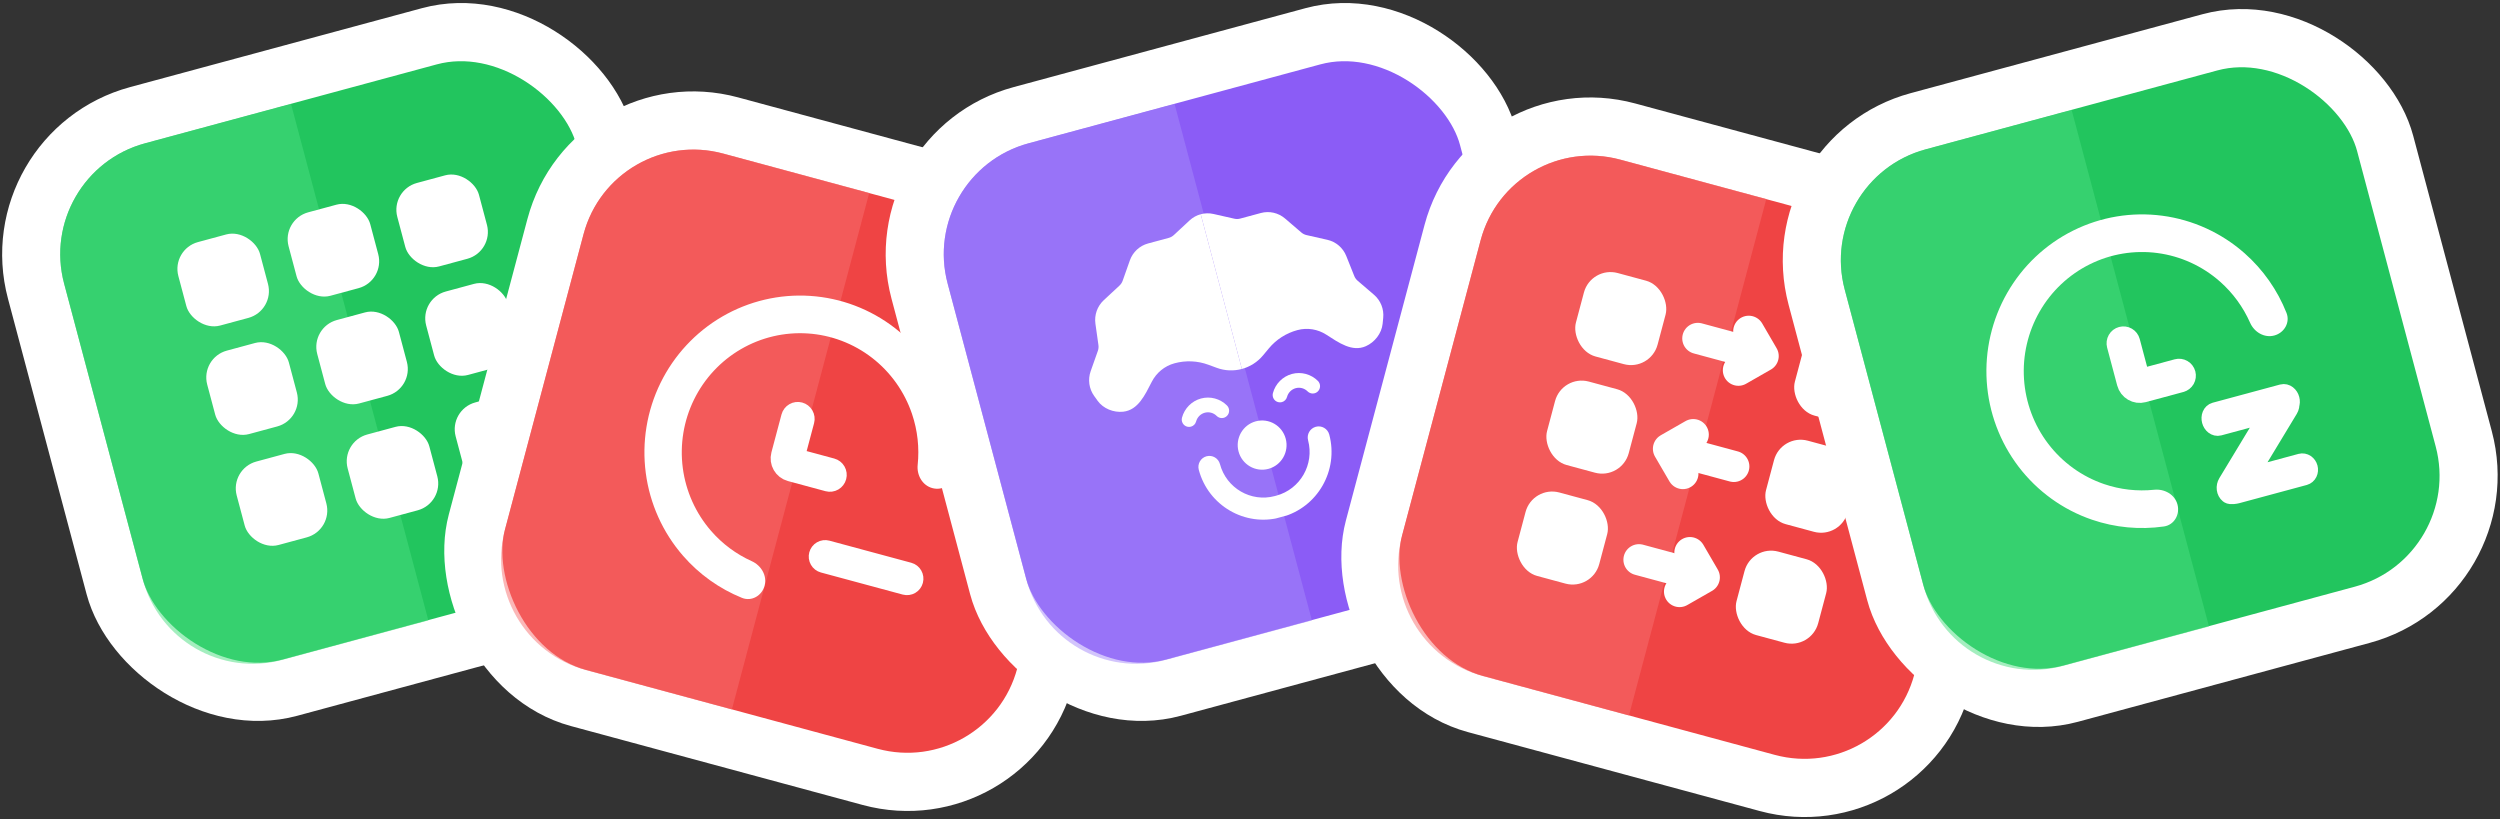 <svg width="360" height="118" viewBox="0 0 360 118" fill="none" xmlns="http://www.w3.org/2000/svg">
<rect x="0" y="0" width="360" height="118" fill="#333333" stroke="none"/>
<rect x="-5.119" y="-2.955" width="84.831" height="85.337" rx="20.646" transform="matrix(0.965 -0.261 0.257 0.966 5.583 23.496)" fill="#22C55E" stroke="white" stroke-width="8.375"/>
<path opacity="0.5" d="M9.23 40.835C6.894 32.051 12.114 23.008 20.89 20.639L41.906 14.965L61.684 89.342L40.668 95.016C31.892 97.385 22.884 92.185 20.548 83.4L9.23 40.835Z" fill="#4ADE80"/>
<rect width="12.186" height="12.44" rx="3.984" transform="matrix(0.965 -0.261 0.257 0.966 24.659 35.901)" fill="white"/>
<rect width="12.186" height="12.44" rx="3.984" transform="matrix(0.965 -0.261 0.257 0.966 40.533 31.615)" fill="white"/>
<rect width="12.186" height="12.44" rx="3.984" transform="matrix(0.965 -0.261 0.257 0.966 44.658 47.126)" fill="white"/>
<rect width="12.186" height="12.44" rx="3.984" transform="matrix(0.965 -0.261 0.257 0.966 49.04 63.607)" fill="white"/>
<rect width="12.186" height="12.44" rx="3.984" transform="matrix(0.965 -0.261 0.257 0.966 28.815 51.531)" fill="white"/>
<rect width="12.186" height="12.44" rx="3.984" transform="matrix(0.965 -0.261 0.257 0.966 33.062 67.503)" fill="white"/>
<rect width="12.186" height="12.44" rx="3.984" transform="matrix(0.965 -0.261 0.257 0.966 56.188 27.388)" fill="white"/>
<rect width="12.186" height="12.44" rx="3.984" transform="matrix(0.965 -0.261 0.257 0.966 60.344 43.018)" fill="white"/>
<rect width="12.186" height="12.44" rx="3.984" transform="matrix(0.965 -0.261 0.257 0.966 64.591 58.991)" fill="white"/>
<rect x="-2.967" y="-5.138" width="84.831" height="85.337" rx="20.646" transform="matrix(0.965 0.261 -0.257 0.966 86.839 18.421)" fill="#EF4444" stroke="white" stroke-width="8.375"/>
<path opacity="0.5" d="M84.032 33.726C86.368 24.942 95.376 19.741 104.152 22.11L125.168 27.785L105.39 102.162L84.374 96.487C75.598 94.118 70.378 85.076 72.714 76.291L84.032 33.726Z" fill="#F87171"/>
<path d="M134.257 70.286C135.692 70.674 137.181 69.824 137.391 68.352C137.89 64.847 137.566 61.261 136.429 57.884C135.004 53.655 132.367 49.947 128.85 47.228C125.334 44.509 121.096 42.902 116.673 42.61C112.25 42.318 107.841 43.353 104.002 45.587C100.164 47.82 97.069 51.15 95.108 55.155C93.148 59.161 92.41 63.663 92.989 68.091C93.567 72.519 95.436 76.674 98.358 80.032C100.684 82.704 103.593 84.775 106.841 86.092C108.228 86.655 109.719 85.784 110.103 84.338C110.488 82.892 109.616 81.424 108.251 80.808C106.023 79.804 104.025 78.324 102.402 76.459C100.181 73.907 98.761 70.749 98.321 67.383C97.882 64.018 98.442 60.597 99.932 57.552C101.422 54.508 103.774 51.977 106.692 50.28C109.609 48.583 112.96 47.796 116.322 48.018C119.683 48.24 122.904 49.461 125.576 51.527C128.249 53.594 130.253 56.412 131.336 59.626C132.131 61.987 132.403 64.483 132.146 66.941C131.992 68.419 132.822 69.899 134.257 70.286Z" fill="white"/>
<path d="M125.783 81.116L130.834 82.48C131.057 82.54 131.248 82.688 131.363 82.889C131.479 83.091 131.51 83.331 131.45 83.556C131.391 83.781 131.244 83.972 131.044 84.089C130.844 84.205 130.606 84.237 130.383 84.177L125.332 82.813L123.648 82.358L118.597 80.995C118.374 80.934 118.184 80.787 118.068 80.585C117.953 80.384 117.921 80.144 117.981 79.919C118.041 79.694 118.187 79.502 118.387 79.386C118.587 79.269 118.825 79.238 119.048 79.298L124.099 80.662L125.783 81.116Z" fill="white" stroke="white" stroke-width="2.988"/>
<path d="M114.332 66.011L119.744 67.472C119.983 67.537 120.187 67.694 120.311 67.91C120.435 68.126 120.469 68.383 120.404 68.624C120.34 68.865 120.184 69.071 119.969 69.196C119.755 69.32 119.5 69.354 119.261 69.29L113.849 67.828C112.853 67.559 112.263 66.521 112.528 65.524L113.979 60.071C114.043 59.83 114.199 59.624 114.414 59.499C114.628 59.374 114.883 59.341 115.122 59.405C115.361 59.47 115.565 59.628 115.689 59.844C115.813 60.06 115.847 60.317 115.782 60.558L114.332 66.011Z" fill="white" stroke="white" stroke-width="2.988"/>
<rect x="-5.119" y="-2.955" width="84.831" height="85.337" rx="20.646" transform="matrix(0.965 -0.261 0.257 0.966 132.812 23.496)" fill="#8B5CF6" stroke="white" stroke-width="8.375"/>
<path opacity="0.5" d="M136.459 40.835C134.123 32.051 139.344 23.008 148.12 20.639L169.136 14.965L188.914 89.342L167.898 95.016C159.122 97.385 150.114 92.185 147.778 83.4L136.459 40.835Z" fill="#A78BFA"/>
<g clip-path="url(#clip0_3_49)">
<path d="M169.029 33.851L171.298 31.742C171.761 31.311 172.315 31.009 172.906 30.849L178.831 53.129C177.665 53.444 176.405 53.407 175.223 52.972L174.017 52.528C172.445 51.949 170.759 51.874 169.141 52.31C167.668 52.708 166.51 53.706 165.857 54.974C164.87 56.891 163.89 59.043 161.753 59.284C160.368 59.441 158.862 58.84 158.052 57.707L157.556 57.013C156.819 55.983 156.632 54.653 157.055 53.456L158.091 50.526C158.185 50.261 158.214 49.973 158.175 49.695L157.741 46.615C157.564 45.358 158.012 44.092 158.938 43.231L161.207 41.122C161.412 40.931 161.57 40.69 161.664 40.425L162.7 37.495C163.124 36.298 164.103 35.388 165.321 35.059L168.303 34.254C168.573 34.181 168.824 34.041 169.029 33.851Z" fill="white"/>
<path d="M177.754 31.495L174.742 30.812C174.127 30.672 173.498 30.689 172.906 30.849L178.831 53.129C179.997 52.814 181.07 52.147 181.877 51.175L182.701 50.183C183.776 48.889 185.199 47.975 186.816 47.538C188.29 47.14 189.788 47.422 190.982 48.19C192.788 49.353 194.705 50.723 196.675 49.855C197.952 49.293 198.958 48.014 199.098 46.625L199.183 45.774C199.31 44.51 198.812 43.264 197.851 42.441L195.5 40.426C195.288 40.243 195.12 40.009 195.016 39.748L193.863 36.862C193.392 35.684 192.377 34.814 191.147 34.534L188.136 33.851C187.863 33.789 187.607 33.66 187.394 33.478L185.043 31.463C184.082 30.64 182.782 30.344 181.564 30.673L178.582 31.478C178.313 31.551 178.026 31.557 177.754 31.495Z" fill="white"/>
<path d="M189.779 54.856C188.802 53.875 187.37 53.489 186.039 53.848C184.708 54.207 183.659 55.264 183.301 56.606C183.15 57.172 183.482 57.753 184.044 57.905C184.229 57.956 184.416 57.953 184.589 57.906C184.94 57.811 185.232 57.536 185.333 57.157C185.497 56.544 185.976 56.061 186.584 55.897C187.191 55.733 187.846 55.909 188.292 56.358C188.704 56.771 189.37 56.77 189.78 56.356C190.191 55.941 190.19 55.269 189.779 54.856Z" fill="white"/>
<path d="M176.685 58.391C175.709 57.41 174.276 57.024 172.946 57.383C171.615 57.742 170.566 58.799 170.207 60.141C170.056 60.707 170.389 61.288 170.95 61.441C171.135 61.491 171.322 61.488 171.495 61.441C171.846 61.346 172.139 61.071 172.24 60.692C172.404 60.079 172.883 59.596 173.491 59.432C174.098 59.268 174.752 59.444 175.199 59.893C175.61 60.306 176.276 60.306 176.687 59.891C177.098 59.476 177.097 58.805 176.685 58.391Z" fill="white"/>
<path d="M189.48 61.455C188.638 61.682 188.138 62.554 188.364 63.403C189.286 66.868 187.237 70.443 183.798 71.371L183.582 71.43C180.143 72.358 176.595 70.294 175.673 66.829C175.448 65.981 174.582 65.477 173.74 65.704C172.898 65.932 172.398 66.804 172.624 67.653C173.996 72.812 179.278 75.886 184.399 74.503L184.615 74.445C189.736 73.062 192.786 67.739 191.414 62.579C191.188 61.731 190.323 61.227 189.48 61.455Z" fill="white"/>
<path d="M182.657 67.515C184.533 67.009 185.647 65.066 185.144 63.175C184.641 61.284 182.713 60.163 180.836 60.669C178.96 61.176 177.847 63.119 178.349 65.01C178.852 66.9 180.781 68.022 182.657 67.515Z" fill="white"/>
</g>
<rect x="-2.967" y="-5.138" width="84.831" height="85.337" rx="20.646" transform="matrix(0.965 0.261 -0.257 0.966 216.018 19.294)" fill="#EF4444" stroke="white" stroke-width="8.375"/>
<path opacity="0.5" d="M213.211 34.6C215.547 25.815 224.555 20.614 233.331 22.984L254.347 28.658L234.569 103.035L213.553 97.361C204.777 94.992 199.557 85.949 201.893 77.165L213.211 34.6Z" fill="#F87171"/>
<rect width="12.186" height="12.44" rx="3.984" transform="matrix(0.965 0.261 -0.257 0.966 229.107 38.278)" fill="white"/>
<rect width="12.186" height="12.44" rx="3.984" transform="matrix(0.965 0.261 -0.257 0.966 224.951 53.908)" fill="white"/>
<rect width="12.186" height="12.44" rx="3.984" transform="matrix(0.965 0.261 -0.257 0.966 220.703 69.88)" fill="white"/>
<rect width="12.186" height="12.44" rx="3.984" transform="matrix(0.965 0.261 -0.257 0.966 260.636 46.791)" fill="white"/>
<rect width="12.186" height="12.44" rx="3.984" transform="matrix(0.965 0.261 -0.257 0.966 256.48 62.42)" fill="white"/>
<rect width="12.186" height="12.44" rx="3.984" transform="matrix(0.965 0.261 -0.257 0.966 252.233 78.393)" fill="white"/>
<path d="M244.485 48.73L249.191 50.001" stroke="white" stroke-width="4.482" stroke-linecap="round" stroke-linejoin="round"/>
<path d="M249.67 67.168L244.964 65.897" stroke="white" stroke-width="4.482" stroke-linecap="round" stroke-linejoin="round"/>
<path d="M236.011 80.6L240.716 81.87" stroke="white" stroke-width="4.482" stroke-linecap="round" stroke-linejoin="round"/>
<path d="M250.328 53.314L253.897 51.271L251.82 47.703" stroke="white" stroke-width="4.482" stroke-linecap="round" stroke-linejoin="round"/>
<path d="M242.336 68.194L240.258 64.627L243.828 62.584" stroke="white" stroke-width="4.482" stroke-linecap="round" stroke-linejoin="round"/>
<path d="M241.853 85.184L245.422 83.141L243.345 79.573" stroke="white" stroke-width="4.482" stroke-linecap="round" stroke-linejoin="round"/>
<rect x="-5.119" y="-2.955" width="84.831" height="85.337" rx="20.646" transform="matrix(0.965 -0.261 0.257 0.966 261.992 24.365)" fill="#22C55E" stroke="white" stroke-width="8.375"/>
<path opacity="0.5" d="M265.639 41.705C263.303 32.92 268.523 23.878 277.299 21.509L298.316 15.834L318.094 90.211L297.077 95.886C288.301 98.255 279.294 93.055 276.958 84.27L265.639 41.705Z" fill="#4ADE80"/>
<path d="M327.502 48.311C328.937 47.923 329.805 46.437 329.256 45.056C327.95 41.77 325.89 38.827 323.229 36.476C319.897 33.531 315.773 31.648 311.378 31.065C306.984 30.482 302.516 31.225 298.541 33.201C294.566 35.176 291.261 38.295 289.045 42.163C286.828 46.031 285.8 50.474 286.09 54.931C286.38 59.388 287.975 63.657 290.673 67.201C293.372 70.744 297.052 73.402 301.249 74.837C304.589 75.98 308.136 76.307 311.602 75.812C313.083 75.6 313.942 74.094 313.557 72.649C313.173 71.203 311.689 70.371 310.202 70.525C307.774 70.778 305.309 70.503 302.978 69.705C299.788 68.614 296.991 66.594 294.94 63.901C292.89 61.209 291.677 57.963 291.457 54.576C291.237 51.189 292.018 47.812 293.703 44.873C295.387 41.933 297.898 39.563 300.92 38.062C303.941 36.56 307.336 35.995 310.676 36.438C314.016 36.882 317.15 38.313 319.683 40.551C321.543 42.194 323.017 44.219 324.014 46.477C324.614 47.835 326.068 48.698 327.502 48.311Z" fill="white"/>
<path d="M328.711 56.816C328.895 56.766 329.097 56.814 329.272 56.95C329.448 57.085 329.582 57.296 329.646 57.537C329.71 57.777 329.699 58.028 329.614 58.233C329.529 58.439 329.378 58.582 329.194 58.632L319.486 61.253C319.303 61.303 319.101 61.255 318.925 61.119C318.75 60.984 318.616 60.773 318.552 60.532C318.488 60.291 318.499 60.041 318.584 59.835C318.669 59.63 318.82 59.487 319.004 59.437L328.711 56.816Z" fill="white"/>
<path d="M320.862 69.627C320.726 69.853 320.668 70.128 320.701 70.393C320.735 70.657 320.857 70.889 321.042 71.037C321.226 71.185 321.855 71.068 322.082 71.013C322.309 70.958 322.114 70.969 322.251 70.743L329.46 58.818C329.596 58.592 329.654 58.316 329.62 58.052C329.587 57.788 329.464 57.556 329.28 57.408C329.096 57.26 328.865 57.208 328.638 57.263C328.412 57.318 328.208 57.476 328.071 57.702L320.862 69.627Z" fill="white"/>
<path d="M331.367 66.803C331.551 66.754 331.75 66.79 331.919 66.903C332.089 67.017 332.216 67.2 332.272 67.41C332.328 67.621 332.309 67.843 332.218 68.027C332.128 68.211 331.974 68.342 331.79 68.392L322.082 71.013C321.898 71.063 321.699 71.027 321.53 70.913C321.36 70.799 321.233 70.617 321.177 70.406C321.121 70.195 321.141 69.973 321.231 69.789C321.321 69.605 321.475 69.474 321.659 69.424L331.367 66.803Z" fill="white"/>
<path d="M322.082 71.013C322.309 70.958 322.114 70.969 322.251 70.743L329.46 58.818C329.596 58.592 329.654 58.316 329.62 58.052C329.587 57.788 329.464 57.556 329.28 57.408C329.096 57.26 328.865 57.208 328.638 57.263C328.412 57.318 328.208 57.476 328.071 57.702L320.862 69.627C320.726 69.853 320.668 70.128 320.701 70.393C320.735 70.657 320.857 70.889 321.042 71.037C321.226 71.185 321.855 71.068 322.082 71.013ZM322.082 71.013C321.898 71.063 321.699 71.027 321.53 70.913C321.36 70.799 321.233 70.617 321.177 70.406C321.121 70.195 321.141 69.973 321.231 69.789C321.321 69.605 321.475 69.474 321.659 69.424L331.367 66.803C331.551 66.754 331.75 66.79 331.919 66.903C332.089 67.017 332.216 67.2 332.272 67.41C332.328 67.621 332.309 67.843 332.218 68.027C332.128 68.211 331.974 68.342 331.79 68.392L322.082 71.013ZM328.711 56.816C328.895 56.766 329.097 56.814 329.272 56.95C329.448 57.085 329.582 57.296 329.646 57.537C329.71 57.777 329.699 58.028 329.614 58.233C329.529 58.439 329.378 58.582 329.194 58.632L319.486 61.253C319.303 61.303 319.101 61.255 318.925 61.119C318.75 60.984 318.616 60.773 318.552 60.532C318.488 60.291 318.499 60.041 318.584 59.835C318.669 59.63 318.82 59.487 319.004 59.437L328.711 56.816Z" stroke="white" stroke-width="2.988"/>
<path d="M308.125 54.646L313.537 53.185C313.776 53.12 314.031 53.154 314.246 53.279C314.46 53.404 314.617 53.609 314.681 53.85C314.745 54.092 314.711 54.348 314.588 54.564C314.464 54.781 314.26 54.938 314.021 55.003L308.609 56.464C307.613 56.733 306.587 56.131 306.322 55.133L304.871 49.68C304.807 49.439 304.841 49.182 304.965 48.966C305.089 48.75 305.293 48.592 305.532 48.528C305.771 48.463 306.026 48.497 306.24 48.622C306.455 48.747 306.611 48.952 306.675 49.193L308.125 54.646Z" fill="white" stroke="white" stroke-width="2.988"/>
<defs>
<clipPath id="clip0_3_49">
<rect width="44.844" height="45.141" fill="white" transform="matrix(0.965 -0.261 0.257 0.966 151.259 36.694)"/>
</clipPath>
</defs>
</svg>
